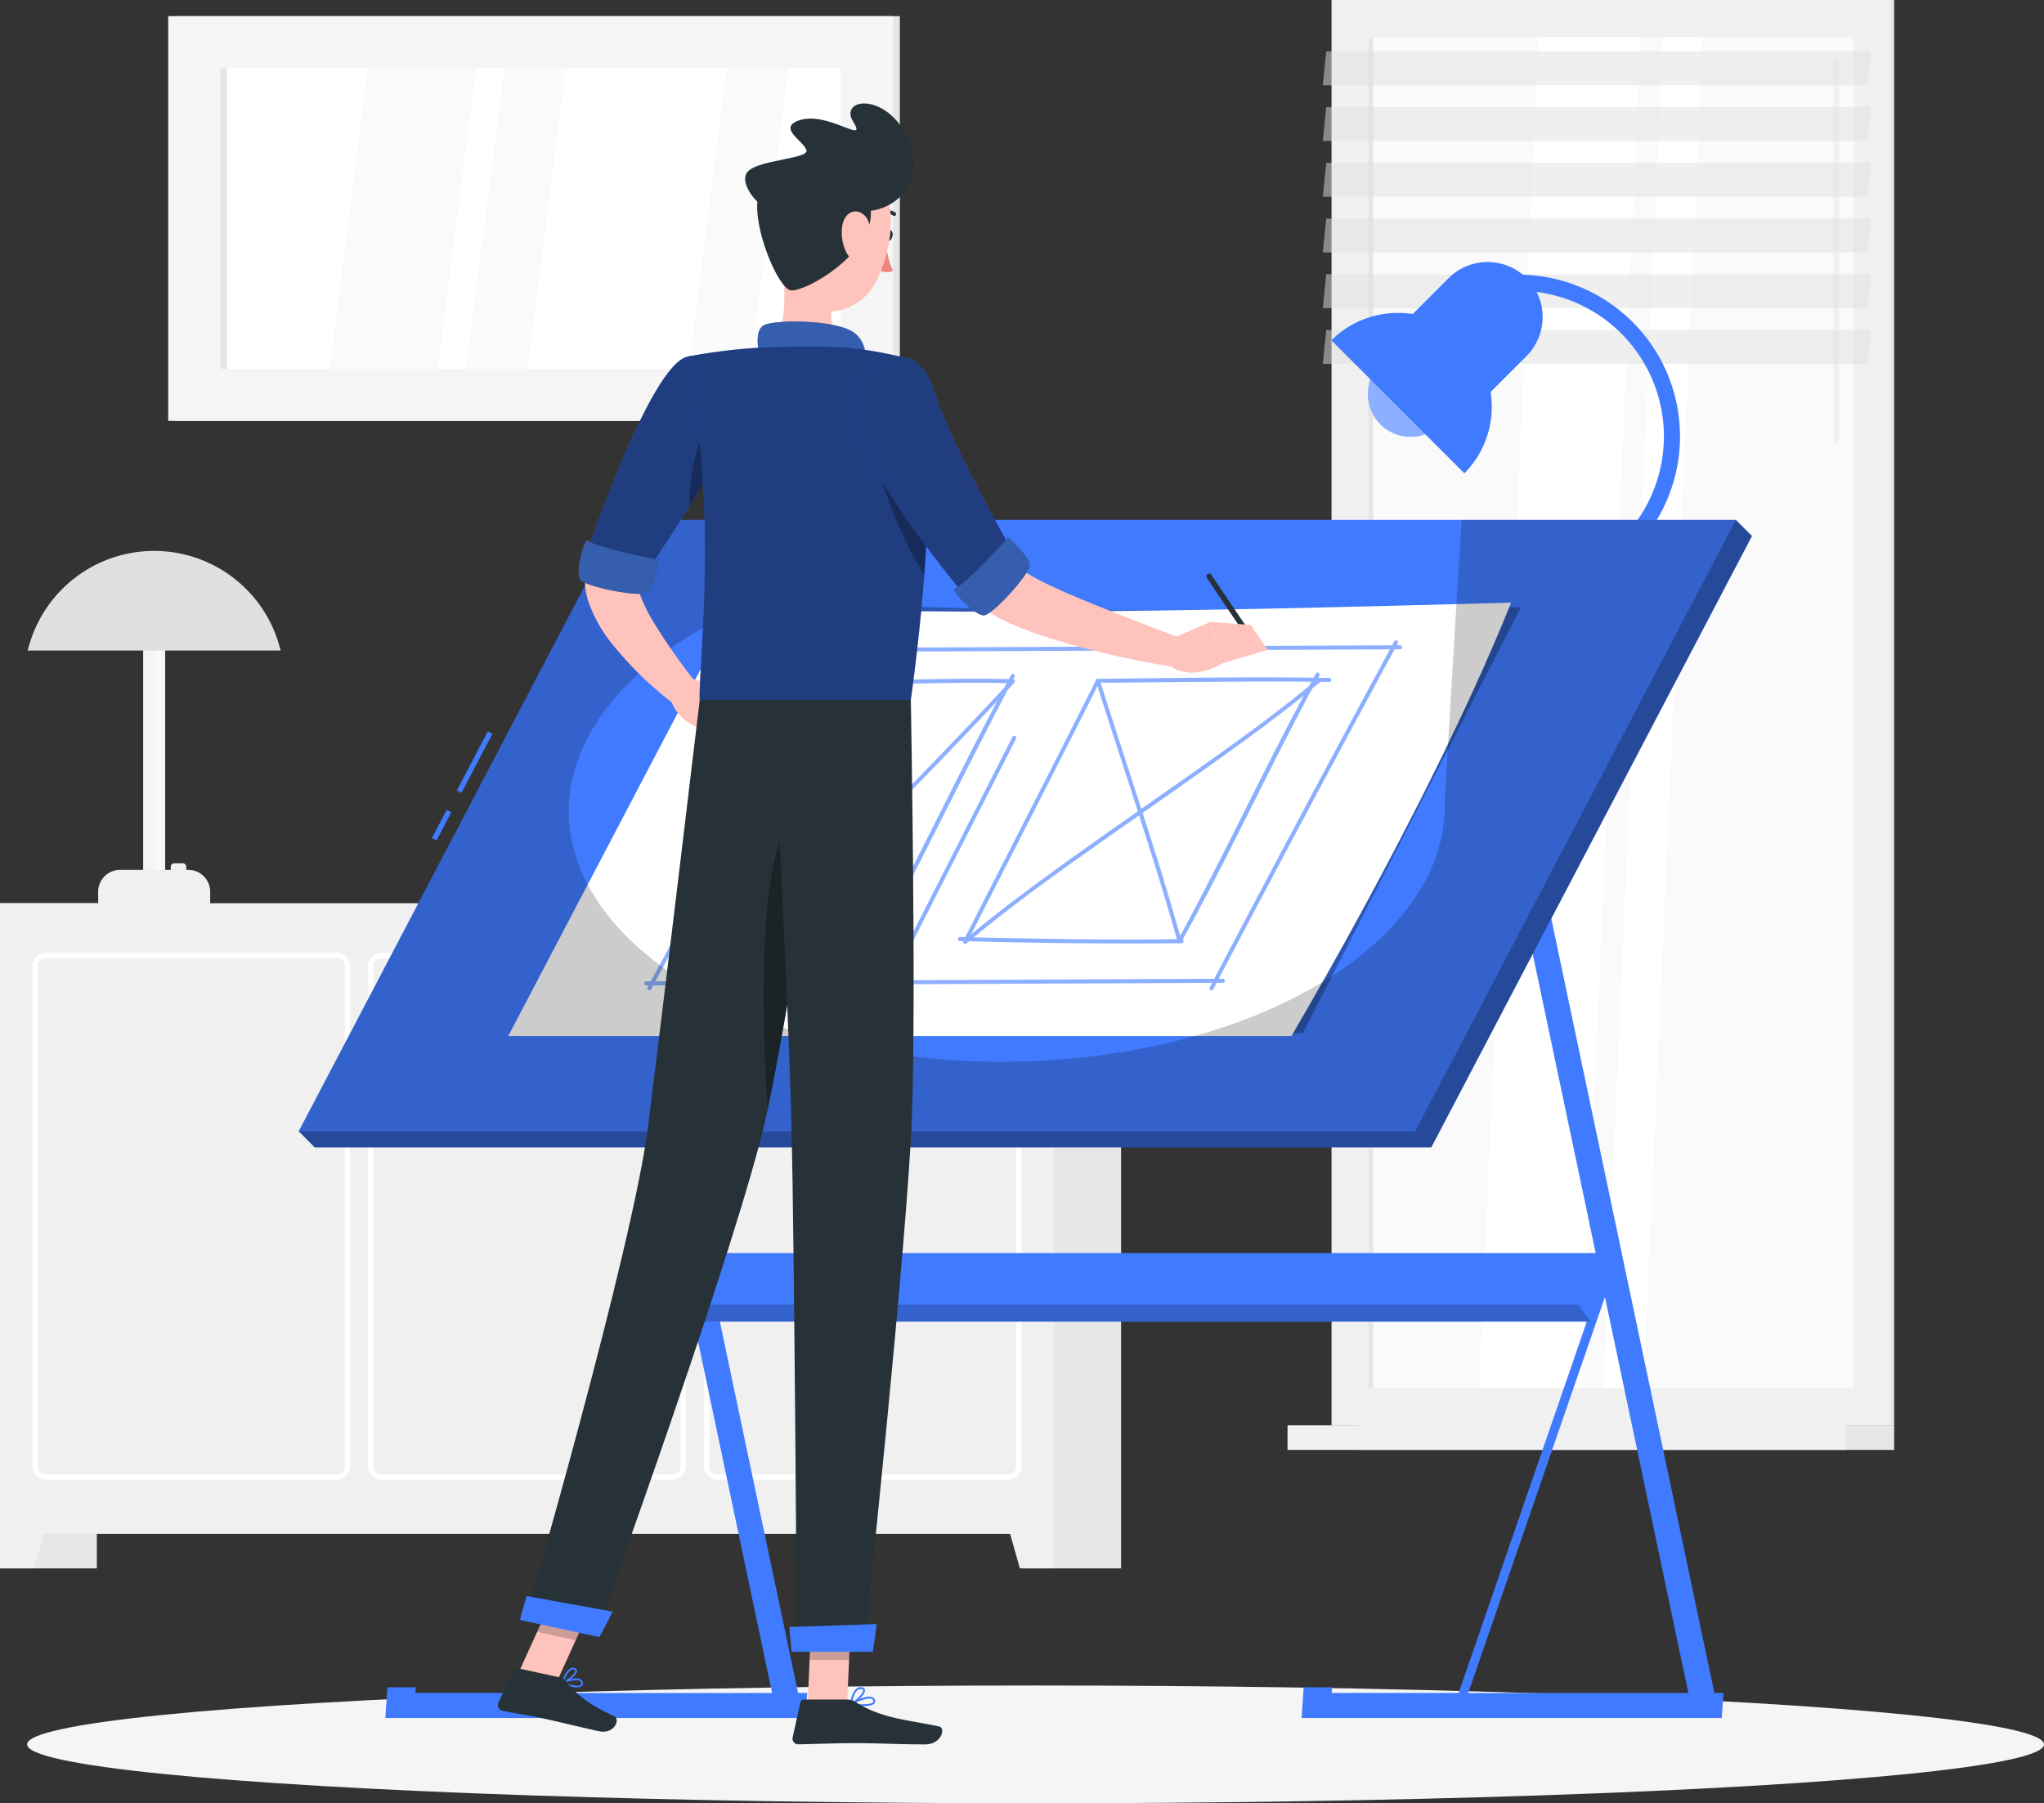 <svg xmlns="http://www.w3.org/2000/svg" width="566" height="499.294" viewBox="0 0 566 499.294">
  <rect x="0" y="0" width="566" height="499.294" fill="#333333" stroke="none"/>
  <g id="Group_926" data-name="Group 926" transform="translate(5787.245 2422.971)">
    <g id="Group_902" data-name="Group 902" transform="translate(-5787.245 -2422.971)">
      <g id="Group_897" data-name="Group 897" transform="translate(0 250.084)">
        <rect id="Rectangle_608" data-name="Rectangle 608" width="26.82" height="184.164" transform="translate(26.82 184.165) rotate(180)" fill="#e6e6e6"/>
        <path id="Path_1284" data-name="Path 1284" d="M60.34,393.1H50.9v-35h19.34Z" transform="translate(-50.899 -208.932)" fill="#f0f0f0"/>
        <rect id="Rectangle_609" data-name="Rectangle 609" width="26.82" height="184.164" transform="translate(310.437 184.165) rotate(180)" fill="#e6e6e6"/>
        <rect id="Rectangle_610" data-name="Rectangle 610" width="291.855" height="174.612" transform="translate(291.855 174.612) rotate(180)" fill="#f0f0f0"/>
        <path id="Path_1285" data-name="Path 1285" d="M250.013,393.1h9.441v-35h-19.34Z" transform="translate(32.401 -208.932)" fill="#f0f0f0"/>
        <g id="Group_894" data-name="Group 894" transform="translate(194.914 13.737)">
          <path id="Path_1286" data-name="Path 1286" d="M270.478,409.949H189.945a3.716,3.716,0,0,1-3.712-3.711V267.777a3.716,3.716,0,0,1,3.712-3.711h80.532a3.716,3.716,0,0,1,3.711,3.711v138.46A3.714,3.714,0,0,1,270.478,409.949ZM189.945,265.506a2.274,2.274,0,0,0-2.271,2.271v138.46a2.274,2.274,0,0,0,2.271,2.271h80.532a2.273,2.273,0,0,0,2.271-2.271V267.777a2.273,2.273,0,0,0-2.271-2.271Z" transform="translate(-186.233 -264.066)" fill="#fff"/>
        </g>
        <g id="Group_895" data-name="Group 895" transform="translate(101.949 13.737)">
          <path id="Path_1287" data-name="Path 1287" d="M205.929,409.949H125.4a3.716,3.716,0,0,1-3.712-3.711V267.777a3.716,3.716,0,0,1,3.712-3.711h80.532a3.716,3.716,0,0,1,3.711,3.711v138.46A3.716,3.716,0,0,1,205.929,409.949ZM125.4,265.506a2.274,2.274,0,0,0-2.271,2.271v138.46a2.274,2.274,0,0,0,2.271,2.271h80.532a2.273,2.273,0,0,0,2.271-2.271V267.777a2.273,2.273,0,0,0-2.271-2.271Z" transform="translate(-121.685 -264.066)" fill="#fff"/>
        </g>
        <g id="Group_896" data-name="Group 896" transform="translate(8.983 13.737)">
          <path id="Path_1288" data-name="Path 1288" d="M141.381,409.949H60.847a3.716,3.716,0,0,1-3.712-3.711V267.777a3.716,3.716,0,0,1,3.712-3.711H141.38a3.716,3.716,0,0,1,3.712,3.711v138.46A3.715,3.715,0,0,1,141.381,409.949ZM60.847,265.506a2.274,2.274,0,0,0-2.271,2.271v138.46a2.274,2.274,0,0,0,2.271,2.271H141.38a2.273,2.273,0,0,0,2.271-2.271V267.777a2.273,2.273,0,0,0-2.271-2.271Z" transform="translate(-57.136 -264.066)" fill="#fff"/>
        </g>
      </g>
      <g id="Group_898" data-name="Group 898" transform="translate(356.528)">
        <rect id="Rectangle_611" data-name="Rectangle 611" width="148.474" height="394.649" transform="translate(167.977 394.649) rotate(180)" fill="#e6e6e6"/>
        <rect id="Rectangle_612" data-name="Rectangle 612" width="154.752" height="394.649" transform="translate(166.939 394.649) rotate(180)" fill="#f0f0f0"/>
        <rect id="Rectangle_613" data-name="Rectangle 613" width="148.474" height="6.796" transform="translate(167.977 401.445) rotate(180)" fill="#e6e6e6"/>
        <rect id="Rectangle_614" data-name="Rectangle 614" width="154.752" height="6.796" transform="translate(154.752 401.445) rotate(180)" fill="#f0f0f0"/>
        <rect id="Rectangle_615" data-name="Rectangle 615" width="374.167" height="134.269" transform="translate(156.698 10.241) rotate(90)" fill="#fafafa"/>
        <path id="Path_1289" data-name="Path 1289" d="M335.261,462.164,351.661,88h28.374l-16.4,374.166Z" transform="translate(-282.239 -77.757)" fill="#fff"/>
        <path id="Path_1290" data-name="Path 1290" d="M404.192,198.767a.783.783,0,0,0,.784-.783V92.863a.784.784,0,0,0-1.567,0V197.982A.785.785,0,0,0,404.192,198.767Z" transform="translate(-252.238 -75.96)" fill="#f0f0f0"/>
        <path id="Path_1291" data-name="Path 1291" d="M359.2,462.164,375.595,88h11.063l-16.4,374.166Z" transform="translate(-271.702 -77.757)" fill="#fff"/>
        <rect id="Rectangle_616" data-name="Rectangle 616" width="374.167" height="1.301" transform="translate(23.728 10.241) rotate(90)" fill="#e6e6e6"/>
        <path id="Path_1292" data-name="Path 1292" d="M305.228,100.148H456.082l.943-9.385H306.17Z" transform="translate(-295.461 -76.539)" fill="#e0e0e0" opacity="0.5"/>
        <path id="Path_1293" data-name="Path 1293" d="M305.228,110.861H456.082l.943-9.386H306.17Z" transform="translate(-295.461 -71.824)" fill="#e0e0e0" opacity="0.5"/>
        <path id="Path_1294" data-name="Path 1294" d="M305.228,121.573H456.082l.943-9.386H306.17Z" transform="translate(-295.461 -67.108)" fill="#e0e0e0" opacity="0.5"/>
        <path id="Path_1295" data-name="Path 1295" d="M305.228,132.285H456.082l.943-9.386H306.17Z" transform="translate(-295.461 -62.392)" fill="#e0e0e0" opacity="0.5"/>
        <path id="Path_1296" data-name="Path 1296" d="M305.228,143H456.082l.943-9.386H306.17Z" transform="translate(-295.461 -57.676)" fill="#e0e0e0" opacity="0.5"/>
        <path id="Path_1297" data-name="Path 1297" d="M305.228,153.709H456.082l.943-9.385H306.17Z" transform="translate(-295.461 -52.96)" fill="#e0e0e0" opacity="0.5"/>
      </g>
      <g id="Group_899" data-name="Group 899" transform="translate(46.582 4.473)">
        <rect id="Rectangle_617" data-name="Rectangle 617" width="200.673" height="112.069" transform="translate(1.92)" fill="#e6e6e6"/>
        <rect id="Rectangle_618" data-name="Rectangle 618" width="200.673" height="112.069" fill="#f5f5f5"/>
        <rect id="Rectangle_619" data-name="Rectangle 619" width="83.265" height="171.868" transform="translate(186.27 14.403) rotate(90)" fill="#fff"/>
        <path id="Path_1298" data-name="Path 1298" d="M114.281,177.258l10.612-83.265h29.956l-10.612,83.265Z" transform="translate(-69.577 -79.591)" fill="#fafafa"/>
        <path id="Path_1299" data-name="Path 1299" d="M140.5,177.258l10.612-83.265h17.047l-10.613,83.265Z" transform="translate(-58.033 -79.591)" fill="#fafafa"/>
        <path id="Path_1300" data-name="Path 1300" d="M183.263,177.258l10.613-83.265h17.045L200.31,177.258Z" transform="translate(-39.209 -79.591)" fill="#fafafa"/>
        <rect id="Rectangle_620" data-name="Rectangle 620" width="83.265" height="1.892" transform="translate(16.293 14.402) rotate(90)" fill="#e6e6e6"/>
      </g>
      <g id="Group_900" data-name="Group 900" transform="translate(213.51 152.536)">
        <rect id="Rectangle_621" data-name="Rectangle 621" width="6.095" height="72.244" transform="translate(32.005 18.625)" fill="#f5f5f5"/>
        <rect id="Rectangle_622" data-name="Rectangle 622" width="1.721" height="72.244" transform="translate(35.594 18.547)" fill="#fafafa"/>
        <path id="Path_1301" data-name="Path 1301" d="M243.733,257.525H212.715v-3.346a6.065,6.065,0,0,1,6.065-6.065h18.89a6.064,6.064,0,0,1,6.063,6.065Z" transform="translate(-193.171 -159.803)" fill="#f0f0f0"/>
        <path id="Path_1302" data-name="Path 1302" d="M230.969,252.748v-4.921a.983.983,0,0,0-.979-.981h-2.34a.984.984,0,0,0-.981.981v4.921a.984.984,0,0,0,.981.981h2.34A.983.983,0,0,0,230.969,252.748Z" transform="translate(-187.028 -160.361)" fill="#f0f0f0"/>
        <path id="Path_1303" data-name="Path 1303" d="M269.25,214.391H199.145l.494-1.689A36.005,36.005,0,0,1,234.2,186.8h0a36,36,0,0,1,34.559,25.9Z" transform="translate(-199.145 -186.797)" fill="#e0e0e0"/>
      </g>
      <g id="Group_901" data-name="Group 901" transform="translate(7.638 152.536)">
        <rect id="Rectangle_623" data-name="Rectangle 623" width="6.095" height="72.244" transform="translate(32.005 18.625)" fill="#f5f5f5"/>
        <rect id="Rectangle_624" data-name="Rectangle 624" width="1.721" height="72.244" transform="translate(35.594 18.547)" fill="#fafafa"/>
        <path id="Path_1304" data-name="Path 1304" d="M100.79,257.525H69.772v-3.346a6.065,6.065,0,0,1,6.065-6.065h18.89a6.065,6.065,0,0,1,6.065,6.065v3.346Z" transform="translate(-50.228 -159.803)" fill="#f0f0f0"/>
        <path id="Path_1305" data-name="Path 1305" d="M88.027,252.748v-4.921a.984.984,0,0,0-.981-.981h-2.34a.983.983,0,0,0-.979.981v4.921a.983.983,0,0,0,.979.981h2.34A.984.984,0,0,0,88.027,252.748Z" transform="translate(-44.085 -160.361)" fill="#f0f0f0"/>
        <path id="Path_1306" data-name="Path 1306" d="M126.307,214.391H56.2L56.7,212.7a36,36,0,0,1,34.559-25.9h0a36,36,0,0,1,34.559,25.9Z" transform="translate(-56.202 -186.797)" fill="#e0e0e0"/>
      </g>
    </g>
    <g id="Shadow_1_" transform="translate(-5779.738 -1956.293)">
      <ellipse id="_x3C_Path_x3E__160_" cx="279.247" cy="16.308" rx="279.247" ry="16.308" fill="#f5f5f5"/>
    </g>
    <g id="Table" transform="translate(-5704.53 -2350.427)">
      <g id="Group_914" data-name="Group 914">
        <g id="Group_905" data-name="Group 905" transform="translate(285.952)">
          <g id="Group_904" data-name="Group 904">
            <g id="Group_903" data-name="Group 903" transform="translate(10.117 19.117)">
              <path id="Path_1307" data-name="Path 1307" d="M317.353,170.351h0a11.872,11.872,0,0,1,0-16.741l5.626-5.626a11.872,11.872,0,0,1,16.741,0h0a11.872,11.872,0,0,1,0,16.741l-5.626,5.626A11.874,11.874,0,0,1,317.353,170.351Z" transform="translate(-313.899 -144.53)" fill="#407bff"/>
              <path id="Path_1308" data-name="Path 1308" d="M317.353,170.351h0a11.872,11.872,0,0,1,0-16.741l5.626-5.626a11.872,11.872,0,0,1,16.741,0h0a11.872,11.872,0,0,1,0,16.741l-5.626,5.626A11.874,11.874,0,0,1,317.353,170.351Z" transform="translate(-313.899 -144.53)" fill="#fff" opacity="0.4"/>
            </g>
            <path id="Path_1309" data-name="Path 1309" d="M323.15,168.283h0a15.3,15.3,0,0,1,0-21.572l11-11a15.3,15.3,0,0,1,21.572,0h0a15.3,15.3,0,0,1,0,21.572l-11,11A15.3,15.3,0,0,1,323.15,168.283Z" transform="translate(-301.669 -131.257)" fill="#407bff"/>
            <path id="Path_1310" data-name="Path 1310" d="M343.7,148.635h0a26.114,26.114,0,0,0-36.823,0L343.7,185.456A26.112,26.112,0,0,0,343.7,148.635Z" transform="translate(-306.875 -126.95)" fill="#407bff"/>
          </g>
          <path id="Path_1311" data-name="Path 1311" d="M343.491,223.269a2.232,2.232,0,1,1,0-4.463,40.324,40.324,0,1,0,0-80.648,2.232,2.232,0,1,1,0-4.463,44.787,44.787,0,1,1,0,89.574Z" transform="translate(-291.738 -130.183)" fill="#407bff"/>
        </g>
        <g id="Group_913" data-name="Group 913" transform="translate(0 71.395)">
          <g id="Group_907" data-name="Group 907" transform="translate(23.989 82.918)">
            <path id="Path_1312" data-name="Path 1312" d="M415.448,480.288,364.5,238.4l-6.815,1.859,26.453,125.582-39.5,114.447H309.473l.105-1.57h-7.852l-.573,8.513H417.491l.467-6.943h-2.51Zm-30.3-109.647,23.1,109.648H347.3Z" transform="translate(-47.43 -238.4)" fill="#407bff"/>
            <path id="Path_1313" data-name="Path 1313" d="M239.281,480.288,188.329,238.4l-6.815,1.859,26.453,125.582-39.5,114.447H133.306l.105-1.57h-7.852l-.573,8.513H241.324l.467-6.943h-2.51Zm-30.3-109.647,23.1,109.648H171.133Z" transform="translate(-124.986 -238.4)" fill="#407bff"/>
            <path id="Path_1314" data-name="Path 1314" d="M440.634,321.778l-6.547,18.971H180.99l6.546-18.971Z" transform="translate(-100.331 -201.694)" fill="#407bff"/>
            <g id="Group_906" data-name="Group 906" transform="translate(77.243 134.393)">
              <path id="Path_1315" data-name="Path 1315" d="M431.714,331.713l3.416,4.662h-253.1l-3.416-4.662Z" transform="translate(-178.618 -331.713)" fill="#407bff"/>
              <path id="Path_1316" data-name="Path 1316" d="M431.714,331.713l3.416,4.662h-253.1l-3.416-4.662Z" transform="translate(-178.618 -331.713)" opacity="0.2"/>
            </g>
          </g>
          <g id="Group_908" data-name="Group 908" transform="translate(0.004)">
            <path id="Path_1317" data-name="Path 1317" d="M421.937,354.587H112.8l-4.469-4.469,397.946-169.29,4.469,4.469Z" transform="translate(-108.333 -180.828)" fill="#407bff"/>
            <path id="Path_1318" data-name="Path 1318" d="M421.937,354.587H112.8l-4.469-4.469,397.946-169.29,4.469,4.469Z" transform="translate(-108.333 -180.828)" opacity="0.4"/>
          </g>
          <rect id="Rectangle_625" data-name="Rectangle 625" width="18.481" height="1.44" transform="translate(43.799 74.928) rotate(-62.341)" fill="#407bff"/>
          <rect id="Rectangle_626" data-name="Rectangle 626" width="8.788" height="1.44" transform="translate(36.893 88.086) rotate(-62.341)" fill="#407bff"/>
          <path id="Path_1319" data-name="Path 1319" d="M417.468,350.118H108.333l88.81-169.29H506.279Z" transform="translate(-108.329 -180.828)" fill="#407bff"/>
          <g id="Group_912" data-name="Group 912" transform="translate(58.022 21.785)">
            <g id="Group_909" data-name="Group 909">
              <path id="Path_1320" data-name="Path 1320" d="M368.264,316.3l-218.787.791,64.729-121.14c51.849,3.714,129.511,4.057,214.455,2.372Z" transform="translate(-148.237 -195.954)" opacity="0.3"/>
              <path id="Path_1321" data-name="Path 1321" d="M365.493,316.748H148.616L210.922,197.98c66.8,2.473,138.339.9,215.389-1.244C414.372,226.667,392.715,270.1,365.493,316.748Z" transform="translate(-148.616 -195.61)" fill="#fff"/>
            </g>
            <g id="Group_911" data-name="Group 911" transform="translate(37.665 10.635)" opacity="0.6">
              <path id="Path_1322" data-name="Path 1322" d="M175.307,270.9q30.571-.158,61.143-.288,32.807-.147,65.614-.294,16.464-.076,32.93-.16a.558.558,0,0,0,0-1.116q-30.571.158-61.143.288-32.807.147-65.614.294-16.464.076-32.93.16a.558.558,0,0,0,0,1.116Z" transform="translate(-174.768 -174.41)" fill="#407bff"/>
              <path id="Path_1323" data-name="Path 1323" d="M284.462,300.637q19.594-37.32,39.571-74.437,5.759-10.7,11.549-21.377c.343-.631-.621-1.2-.964-.563Q314.5,241.371,294.764,278.69q-5.649,10.683-11.266,21.383c-.334.635.629,1.2.964.563Z" transform="translate(-126.931 -203.055)" fill="#407bff"/>
              <path id="Path_1324" data-name="Path 1324" d="M369.349,204.933q-30.714.158-61.431.29-33.187.149-66.376.3-16.419.076-32.837.16a.558.558,0,0,0,0,1.116q30.714-.158,61.431-.29,33.187-.149,66.376-.3,16.419-.076,32.837-.158a.559.559,0,0,0,0-1.118Z" transform="translate(-160.065 -202.636)" fill="#407bff"/>
              <path id="Path_1325" data-name="Path 1325" d="M227.033,203.617q-19.806,37.726-40,75.245-5.79,10.756-11.611,21.494c-.343.631.621,1.2.964.563q20.335-37.517,40.285-75.24,5.68-10.741,11.327-21.5c.334-.635-.628-1.2-.964-.563Z" transform="translate(-174.513 -203.338)" fill="#407bff"/>
              <g id="Group_910" data-name="Group 910" transform="translate(19.862 9.86)">
                <path id="Path_1326" data-name="Path 1326" d="M226.687,279.405q11.281-22.163,22.561-44.326,3.033-5.96,6.068-11.921c.326-.638-.638-1.2-.964-.563q-11.618,22.826-23.235,45.653l-5.392,10.593c-.327.641.635,1.206.962.565Z" transform="translate(-172.226 -204.844)" fill="#407bff"/>
                <path id="Path_1327" data-name="Path 1327" d="M189.589,270.187q6.49-12.753,12.981-25.5c.326-.638-.638-1.2-.964-.563q-6.49,12.753-12.981,25.5c-.325.639.637,1.2.964.563Z" transform="translate(-188.559 -195.368)" fill="#407bff"/>
                <path id="Path_1328" data-name="Path 1328" d="M278.335,284.824c10.792-19.452,20.319-39.6,30.536-59.349,2.507-4.846,5.041-9.681,7.689-14.453.349-.628-.615-1.193-.964-.563-10.792,19.452-20.319,39.6-30.536,59.349-2.507,4.846-5.041,9.681-7.689,14.453-.35.628.614,1.191.964.563Z" transform="translate(-149.493 -210.184)" fill="#407bff"/>
                <path id="Path_1329" data-name="Path 1329" d="M237.224,284.264c9.8-19.263,19.687-38.482,29.459-57.758q1.657-3.271,3.31-6.543.892-1.765,1.78-3.53.441-.877.883-1.754c.239-.477.619-1.795,1.108-2.054a7.626,7.626,0,0,1,2.176-.023l2.751-.029,5.892-.062q13.144-.136,26.289-.215c8.847-.043,17.7-.072,26.545.085a.558.558,0,0,0,0-1.116c-21.353-.379-42.723.024-64.076.249a.551.551,0,0,0-.481.277c-12.069,24.036-24.408,47.937-36.6,71.91-.323.639.639,1.2.966.563Z" transform="translate(-167.589 -209.777)" fill="#407bff"/>
                <path id="Path_1330" data-name="Path 1330" d="M285.3,283.857c-5.254-18.935-11.495-37.593-17.539-56.285q-2.549-7.883-5.065-15.778c-.216-.683-1.293-.39-1.076.3,6.084,19.174,12.487,38.247,18.344,57.493,1.473,4.841,2.908,9.694,4.26,14.569a.558.558,0,0,0,1.076-.3Z" transform="translate(-156.406 -209.646)" fill="#407bff"/>
                <path id="Path_1331" data-name="Path 1331" d="M334.4,211.371c-11.9,10.025-24.663,19.014-37.374,27.967-13.762,9.693-27.645,19.221-41.181,29.231-6.68,4.94-13.282,10-19.626,15.363-.549.464.243,1.25.789.789,12.13-10.26,25.122-19.484,38.094-28.638,13.677-9.65,27.49-19.111,40.97-29.034,6.5-4.789,12.939-9.684,19.116-14.889.55-.462-.242-1.249-.789-.789Z" transform="translate(-167.66 -209.723)" fill="#407bff"/>
                <path id="Path_1332" data-name="Path 1332" d="M235.627,262.136q24.7.7,49.422.671c3.981,0,7.963-.01,11.945-.086a.558.558,0,0,0,0-1.116c-16.527.32-33.081-.006-49.6-.318q-5.88-.11-11.761-.266a.558.558,0,0,0,0,1.116Z" transform="translate(-168.075 -187.804)" fill="#407bff"/>
                <path id="Path_1333" data-name="Path 1333" d="M219.918,285.078c10.5-19.54,20.208-39.5,30.347-59.226,2.506-4.877,5.029-9.745,7.625-14.575.34-.632-.624-1.2-.964-.563-10.5,19.54-20.208,39.5-30.347,59.226-2.506,4.877-5.029,9.745-7.625,14.575-.34.632.624,1.2.964.563Z" transform="translate(-175.209 -210.073)" fill="#407bff"/>
                <path id="Path_1334" data-name="Path 1334" d="M198.383,284.419q9.849-19.357,19.734-38.7,4.934-9.676,9.854-19.36,2.407-4.74,4.8-9.481c.524-1.036,1.316-3.657,2.437-4.106a10.056,10.056,0,0,1,2.84-.045l3.19-.055c8.361-.145,16.726-.305,25.086-.045.719.023.717-1.093,0-1.116-10.607-.331-21.219,0-31.826.154a.555.555,0,0,0-.481.277c-12.12,24.012-24.4,47.938-36.6,71.91-.327.638.635,1.2.962.563Z" transform="translate(-184.687 -209.661)" fill="#407bff"/>
                <path id="Path_1335" data-name="Path 1335" d="M220,284.285c2.156-24.029,3.364-48.133,5.587-72.156.066-.714-1.05-.71-1.116,0-2.224,24.023-3.432,48.127-5.587,72.156-.063.714,1.053.71,1.116,0Z" transform="translate(-175.211 -209.563)" fill="#407bff"/>
                <path id="Path_1336" data-name="Path 1336" d="M266.6,211.636c-17.855,19.265-36.406,37.871-54.548,56.864q-7.4,7.747-14.686,15.6c-.487.527.3,1.318.789.789,17.968-19.448,36.653-38.221,54.961-57.345q7.19-7.509,14.273-15.118c.488-.526-.3-1.316-.789-.789Z" transform="translate(-184.749 -209.622)" fill="#407bff"/>
                <path id="Path_1337" data-name="Path 1337" d="M197.272,262.321c10.615.523,21.287.975,31.916.681a.558.558,0,0,0,0-1.116c-10.629.294-21.3-.158-31.916-.681-.717-.035-.716,1.082,0,1.116Z" transform="translate(-184.96 -187.723)" fill="#407bff"/>
              </g>
              <path id="Path_1338" data-name="Path 1338" d="M209.136,217.678a3.918,3.918,0,0,0-.446,2.971,2.611,2.611,0,0,0,1.842,1.721c2.028.557,4.367-.472,5.938-1.707A6.184,6.184,0,0,0,219,215.342a3.351,3.351,0,0,0-3.565-2.924,5.226,5.226,0,0,0-3.216,1.635,17.132,17.132,0,0,0-1.324,1.362,3.289,3.289,0,0,0-.844,1.476c-.131.7.943,1,1.076.3.145-.775.93-1.409,1.462-1.94a6.419,6.419,0,0,1,2.028-1.53,2.359,2.359,0,0,1,3.2,1.364,4.587,4.587,0,0,1-1.383,4.116,7.1,7.1,0,0,1-4.619,2.189,2.056,2.056,0,0,1-1.9-.722,2.492,2.492,0,0,1,.184-2.425c.336-.634-.628-1.2-.962-.563Z" transform="translate(-159.894 -199.343)" fill="#407bff"/>
            </g>
          </g>
          <path id="Path_1339" data-name="Path 1339" d="M506.283,180.83l-88.82,169.286H108.33L197.15,180.83h88.618l-45.166,20.7c-.029.014-.072.029-.1.043-23.044,8.4-41.464,21.258-50.884,37.317-21.56,36.784,12.343,76.39,75.757,88.46s132.286-7.979,153.846-44.763a44.072,44.072,0,0,0,6.452-24.441l4.652-77.312h75.958Z" transform="translate(-108.33 -180.827)" opacity="0.2"/>
        </g>
      </g>
    </g>
    <g id="Character_1_" transform="translate(-5649.371 -2394.324)">
      <g id="Group_925" data-name="Group 925">
        <path id="Path_1340" data-name="Path 1340" d="M201.674,163.668c-3.74,6.6-7.524,13.419-11.14,20.168s-7.164,13.574-10.162,20.372c-.788,1.7-1.443,3.38-2.139,5.07-.065.161-.023.05-.035.062a.16.16,0,0,0-.01-.037c0-.009-.023-.029-.029-.009-.032.009-.049.107-.076.226a5.2,5.2,0,0,0,.063,1.3,17.333,17.333,0,0,0,1.318,4.064,47.4,47.4,0,0,0,2.319,4.58,166.545,166.545,0,0,0,12.866,18.389l-5.617,5.983a96.261,96.261,0,0,1-17.911-17.1,39.143,39.143,0,0,1-6.9-12.271,19.091,19.091,0,0,1-.837-4.5,16.036,16.036,0,0,1,.079-2.706,14.661,14.661,0,0,1,.239-1.453c.046-.242.121-.5.187-.746l.187-.638c.654-1.993,1.29-4.015,2.018-5.934a225.975,225.975,0,0,1,9.762-22.232c3.609-7.171,7.375-14.1,11.567-21.033Z" transform="translate(-139.261 -76.811)" fill="#ffc3bd"/>
        <path id="Path_1341" data-name="Path 1341" d="M185.375,211.258l7.675,2.518L186.6,224.635s-5.636-2.541-6.763-7.714Z" transform="translate(-132.008 -52.14)" fill="#ffc3bd"/>
        <path id="Path_1342" data-name="Path 1342" d="M201.453,217.206l-7.475,8.368-9.442-1.708,6.447-10.859Z" transform="translate(-129.941 -51.37)" fill="#ffc3bd"/>
        <path id="Path_1343" data-name="Path 1343" d="M221.1,126.4c-.219.854.056,1.662.614,1.806s1.188-.432,1.407-1.286-.056-1.662-.614-1.806S221.324,125.543,221.1,126.4Z" transform="translate(-113.875 -90.075)" fill="#263238"/>
        <path id="Path_1344" data-name="Path 1344" d="M221.7,127.137s.677,5.425,2.205,8.351c-1.872,1.023-4.276-.281-4.276-.281Z" transform="translate(-114.492 -89.173)" fill="#ed847e"/>
        <path id="Path_1345" data-name="Path 1345" d="M219.845,122.557a.512.512,0,0,1-.256-.278.519.519,0,0,1,.294-.671,5.138,5.138,0,0,1,4.711.382.518.518,0,0,1-.6.844h0a4.112,4.112,0,0,0-3.733-.262A.51.51,0,0,1,219.845,122.557Z" transform="translate(-114.525 -91.78)" fill="#263238"/>
        <path id="Path_1346" data-name="Path 1346" d="M201.444,128.315c1.567,8,3.133,22.648-2.463,27.982,0,0,2.186,8.111,17.044,8.111,16.338,0,7.808-8.11,7.808-8.11-8.916-2.13-8.686-8.745-7.133-14.958Z" transform="translate(-123.581 -88.655)" fill="#ffc3bd"/>
        <g id="Group_915" data-name="Group 915" transform="translate(71.919 60.387)">
          <path id="Path_1347" data-name="Path 1347" d="M197.314,154.081c-.776-4.3-1.615-9.226,1.2-10.475,3.1-1.374,19.368-1.532,24.628,2.1s2.878,11.986,2.878,11.986Z" transform="translate(-196.564 -142.706)" fill="#263238"/>
          <path id="Path_1348" data-name="Path 1348" d="M197.314,154.081c-.776-4.3-1.615-9.226,1.2-10.475,3.1-1.374,19.368-1.532,24.628,2.1s2.878,11.986,2.878,11.986Z" transform="translate(-196.564 -142.706)" fill="#407bff" opacity="0.6"/>
        </g>
        <path id="Path_1349" data-name="Path 1349" d="M161.75,405.868a3.517,3.517,0,0,0,2.721-.15,1.054,1.054,0,0,0,.251-1.2,1.2,1.2,0,0,0-.665-.762c-1.476-.7-4.868.678-5.012.737a.259.259,0,0,0-.014.472A13.779,13.779,0,0,0,161.75,405.868Zm1.779-1.746a1.422,1.422,0,0,1,.3.1.693.693,0,0,1,.393.442c.138.465-.035.612-.091.661-.588.5-2.77.039-4.308-.576A8.484,8.484,0,0,1,163.529,404.123Z" transform="translate(-141.234 32.517)" fill="#407bff"/>
        <path id="Path_1350" data-name="Path 1350" d="M159.088,405.893a.276.276,0,0,0,.128,0c1.236-.361,3.88-2.24,3.912-3.478a.845.845,0,0,0-.663-.838,1.411,1.411,0,0,0-1.148.092c-1.46.746-2.384,3.773-2.422,3.9a.257.257,0,0,0,.193.327Zm3.094-3.863c.037.009.075.019.114.032.32.111.315.268.314.336-.019.733-1.763,2.206-3.043,2.8.32-.874,1.05-2.6,1.986-3.073A.9.9,0,0,1,162.182,402.03Z" transform="translate(-141.234 31.608)" fill="#407bff"/>
        <path id="Path_1351" data-name="Path 1351" d="M217.917,409.684c1.4,0,2.758-.193,3.212-.824a.981.981,0,0,0-.022-1.132,1.282,1.282,0,0,0-.821-.6c-1.819-.5-5.639,1.682-5.8,1.776a.259.259,0,0,0,.078.478A19.278,19.278,0,0,0,217.917,409.684Zm1.733-2.12a1.94,1.94,0,0,1,.5.059.781.781,0,0,1,.507.362c.183.321.117.481.05.572-.508.707-3.271.723-5.3.435A11.72,11.72,0,0,1,219.649,407.564Z" transform="translate(-116.813 34.056)" fill="#407bff"/>
        <path id="Path_1352" data-name="Path 1352" d="M214.614,410.181a.254.254,0,0,0,.107-.023c1.319-.592,3.932-2.955,3.733-4.191-.048-.291-.253-.651-.964-.723a1.891,1.891,0,0,0-1.436.444c-1.39,1.142-1.685,4.086-1.7,4.211a.257.257,0,0,0,.256.282Zm2.667-4.432a1.418,1.418,0,0,1,.156.009c.465.047.5.23.506.291.12.742-1.656,2.6-3,3.408.14-.86.53-2.621,1.443-3.37A1.369,1.369,0,0,1,217.281,405.75Z" transform="translate(-116.813 33.256)" fill="#407bff"/>
        <path id="Path_1353" data-name="Path 1353" d="M206.19,416.226h10.93l1.089-25.312h-10.93Z" transform="translate(-120.408 26.952)" fill="#ffc3bd"/>
        <path id="Path_1354" data-name="Path 1354" d="M150.566,409.739l10.682,2.313,10.725-23.577-10.682-2.313Z" transform="translate(-144.896 24.86)" fill="#ffc3bd"/>
        <path id="Path_1355" data-name="Path 1355" d="M164.008,404.194l-12-2.6a.952.952,0,0,0-1.067.533l-4.165,9.039a1.607,1.607,0,0,0,1.152,2.238c4.205.835,6.294,1.03,11.572,2.173,3.246.7,10.577,2.489,15.061,3.459,4.386.949,6.029-3.336,4.28-4.135-7.841-3.582-11.117-6.737-13.24-9.676A2.642,2.642,0,0,0,164.008,404.194Z" transform="translate(-146.629 31.645)" fill="#263238"/>
        <path id="Path_1356" data-name="Path 1356" d="M218.334,407.61H206.4a.952.952,0,0,0-.93.746l-2.159,9.716a1.591,1.591,0,0,0,1.573,1.944c4.306-.073,10.528-.326,15.939-.326,6.328,0,11.793.346,19.214.346,4.488,0,5.732-4.537,3.854-4.947-8.551-1.871-15.533-2.071-22.921-6.627A5.056,5.056,0,0,0,218.334,407.61Z" transform="translate(-121.694 34.302)" fill="#263238"/>
        <path id="Path_1357" data-name="Path 1357" d="M233.532,156.911c3.562,8.022,7.442,16.259,11.472,24.136,2.028,3.949,4.135,7.833,6.33,11.584a103.434,103.434,0,0,0,7,10.514l.929,1.144c.222.216.039.124.35.382a13.9,13.9,0,0,0,1.856,1.351,53.364,53.364,0,0,0,5.343,2.924c3.861,1.858,7.96,3.65,12.118,5.323,8.313,3.386,16.874,6.637,25.358,9.874l-2.068,7.941a258.986,258.986,0,0,1-27.339-5.9c-4.518-1.288-9.048-2.621-13.613-4.384a66.7,66.7,0,0,1-7.024-3.084,29.138,29.138,0,0,1-3.879-2.431,18.259,18.259,0,0,1-2.183-1.936l-1.341-1.439a98.683,98.683,0,0,1-8.968-11.859c-2.669-4.024-5.075-8.126-7.373-12.262A252.764,252.764,0,0,1,218.244,163.3Z" transform="translate(-115.101 -76.065)" fill="#ffc3bd"/>
        <g id="Group_919" data-name="Group 919" transform="translate(22.349 69.78)">
          <g id="Group_916" data-name="Group 916" transform="translate(2.669)">
            <path id="Path_1358" data-name="Path 1358" d="M191.443,149.562C181.2,151.911,164,202.776,164,202.776l16.738,5.565s17.083-25.3,22.878-37.5C209.686,158.055,201.918,147.161,191.443,149.562Z" transform="translate(-163.999 -149.228)" fill="#407bff"/>
            <path id="Path_1359" data-name="Path 1359" d="M191.443,149.562C181.2,151.911,164,202.776,164,202.776l16.738,5.565s17.083-25.3,22.878-37.5C209.686,158.055,201.918,147.161,191.443,149.562Z" transform="translate(-163.999 -149.228)" opacity="0.5"/>
          </g>
          <g id="Group_918" data-name="Group 918" transform="translate(0 51.163)">
            <g id="Group_917" data-name="Group 917">
              <path id="Path_1360" data-name="Path 1360" d="M184.458,190.2s-16.4-3.128-20.124-5.453c-1.313,1.9-2.928,8.781-1.816,10.81s16.338,4.962,18.413,3.766S184.458,190.2,184.458,190.2Z" transform="translate(-162.146 -184.752)" fill="#263238"/>
            </g>
            <path id="Path_1361" data-name="Path 1361" d="M184.458,190.2s-16.4-3.128-20.124-5.453c-1.313,1.9-2.928,8.781-1.816,10.81s16.338,4.962,18.413,3.766S184.458,190.2,184.458,190.2Z" transform="translate(-162.146 -184.752)" fill="#407bff" opacity="0.6"/>
          </g>
        </g>
        <path id="Path_1362" data-name="Path 1362" d="M189.513,162.128c-3.124,3.124-5.967,11.991-6.056,23.27,3.615-5.742,7.35-11.932,9.954-16.872C192.176,164.018,190.792,160.833,189.513,162.128Z" transform="translate(-130.416 -73.897)" opacity="0.3"/>
        <g id="Group_920" data-name="Group 920" transform="translate(52.461 67.279)">
          <path id="Path_1363" data-name="Path 1363" d="M244.289,150.89s11.633,13.141.647,94.474H186.473c-.4-8.974,5.237-52.752-3.419-95.037a152.6,152.6,0,0,1,19.57-2.471c7.471-.36,18.285-.6,24.851,0A109.835,109.835,0,0,1,244.289,150.89Z" transform="translate(-183.054 -147.491)" fill="#407bff"/>
          <path id="Path_1364" data-name="Path 1364" d="M244.289,150.89s11.633,13.141.647,94.474H186.473c-.4-8.974,5.237-52.752-3.419-95.037a152.6,152.6,0,0,1,19.57-2.471c7.471-.36,18.285-.6,24.851,0A109.835,109.835,0,0,1,244.289,150.89Z" transform="translate(-183.054 -147.491)" opacity="0.5"/>
        </g>
        <path id="Path_1365" data-name="Path 1365" d="M219.552,167.886c1.1,11.873,8.7,26.944,13.049,33.759.58-7.826.879-14.656.968-20.621Z" transform="translate(-114.525 -71.234)" opacity="0.3"/>
        <g id="Group_923" data-name="Group 923" transform="translate(98.325 70.078)">
          <g id="Group_921" data-name="Group 921">
            <path id="Path_1366" data-name="Path 1366" d="M215.795,158.5c-7.041,13.318,29.728,56.643,29.728,56.643l12.84-13.04s-16.666-29.156-20.585-42.1C232.938,144.03,221.155,148.366,215.795,158.5Z" transform="translate(-214.899 -149.435)" fill="#407bff"/>
            <path id="Path_1367" data-name="Path 1367" d="M215.795,158.5c-7.041,13.318,29.728,56.643,29.728,56.643l12.84-13.04s-16.666-29.156-20.585-42.1C232.938,144.03,221.155,148.366,215.795,158.5Z" transform="translate(-214.899 -149.435)" opacity="0.5"/>
          </g>
          <g id="Group_922" data-name="Group 922" transform="translate(27.889 50.101)">
            <path id="Path_1368" data-name="Path 1368" d="M249.328,184.221s-11.149,12.425-15.065,14.415c.945,2.1,6.006,7.044,8.317,7.139s12.687-11.425,12.736-13.821S249.328,184.221,249.328,184.221Z" transform="translate(-234.263 -184.221)" fill="#263238"/>
            <path id="Path_1369" data-name="Path 1369" d="M249.328,184.221s-11.149,12.425-15.065,14.415c.945,2.1,6.006,7.044,8.317,7.139s12.687-11.425,12.736-13.821S249.328,184.221,249.328,184.221Z" transform="translate(-234.263 -184.221)" fill="#407bff" opacity="0.6"/>
          </g>
        </g>
        <path id="Path_1370" data-name="Path 1370" d="M276.487,205.014l10.589-4.568,3.294,11.489s-8.075,5.283-14.552.655Z" transform="translate(-89.755 -56.9)" fill="#ffc3bd"/>
        <path id="Path_1371" data-name="Path 1371" d="M295.786,209.994h0a.762.762,0,0,1-1.054-.2l-11.755-17.43a.762.762,0,0,1,.2-1.054h0a.762.762,0,0,1,1.054.2l11.755,17.43A.762.762,0,0,1,295.786,209.994Z" transform="translate(-86.66 -60.98)" fill="#263238"/>
        <path id="Path_1372" data-name="Path 1372" d="M294.793,201.3l4.651,6.883-12.516,3.75-3.294-11.489Z" transform="translate(-86.314 -56.9)" fill="#ffc3bd"/>
        <g id="Group_924" data-name="Group 924" transform="translate(10.857 411.028)">
          <path id="Path_1373" data-name="Path 1373" d="M218.046,390.919l-.559,13.047H206.553l.559-13.047Z" transform="translate(-131.105 -384.073)" opacity="0.2"/>
          <path id="Path_1374" data-name="Path 1374" d="M159.7,386.166l10.688,2.315-5.535,12.151-10.687-2.314Z" transform="translate(-154.167 -386.166)" opacity="0.2"/>
        </g>
        <path id="Path_1375" data-name="Path 1375" d="M202.305,123.394c-2.048,10.652-3.788,16.783.127,23.526,5.889,10.142,20.067,8.663,25.256-1.164,4.671-8.845,7.236-24.779-1.957-31.587A14.8,14.8,0,0,0,202.305,123.394Z" transform="translate(-123.092 -96.194)" fill="#ffc3bd"/>
        <path id="Path_1376" data-name="Path 1376" d="M199.688,117.067c7.71-2.526,22.309-7.952,27.474,4.447s-15.8,25.34-21.186,25.355C201.686,146.88,191.221,119.839,199.688,117.067Z" transform="translate(-124.684 -95.094)" fill="#263238"/>
        <path id="Path_1377" data-name="Path 1377" d="M216.76,127.922c15.091,8.287,28.73-3.615,22.677-17.084s-19.5-11.59-15.331-4.952-7.352-3.385-15.294-.326c-5.579,2.149,1.656,5.654,2.332,8.175s-14.59,2.61-16.625,6.421,5.3,11.721,9.053,10.479S214.061,126.44,216.76,127.922Z" transform="translate(-125.7 -100.778)" fill="#263238"/>
        <path id="Path_1378" data-name="Path 1378" d="M212.946,125.174a12.259,12.259,0,0,0,1.121,7.793c1.635,3.146,4.456,2.2,5.679-.785,1.1-2.686,1.577-7.56-.87-9.7C216.463,120.37,213.586,121.989,212.946,125.174Z" transform="translate(-117.527 -91.642)" fill="#ffc3bd"/>
        <path id="Path_1379" data-name="Path 1379" d="M237.943,215.447s-12.4,83.53-19.214,114.823C211.271,364.539,171.4,474.4,171.4,474.4l-19.566-4.236s29.852-102.855,34.108-136.784c4.619-36.824,14.281-117.93,14.281-117.93h37.723Z" transform="translate(-144.339 -50.296)" fill="#263238"/>
        <path id="Path_1380" data-name="Path 1380" d="M176.513,392.025c.084.019-3.647,7.076-3.647,7.076l-22.014-4.766,1.855-6.618Z" transform="translate(-144.77 25.545)" fill="#407bff"/>
        <path id="Path_1381" data-name="Path 1381" d="M209.9,236.145c-14.343,2.811-12.825,56.3-11.1,83.809,4.136-19.446,10.191-56.865,14.328-83.423A4.911,4.911,0,0,0,209.9,236.145Z" transform="translate(-124.136 -41.233)" opacity="0.3"/>
        <path id="Path_1382" data-name="Path 1382" d="M237.767,215.447s1.505,81.722.317,115.054c-1.237,34.669-13.347,148.189-13.347,148.189H206.221s-.68-111.493-1.5-145.543c-.9-37.119-5.381-117.7-5.381-117.7Z" transform="translate(-123.425 -50.296)" fill="#263238"/>
        <path id="Path_1383" data-name="Path 1383" d="M226.837,393.1c.085,0-1.044,7.687-1.044,7.687H203.269l-.609-6.86Z" transform="translate(-121.962 27.916)" fill="#407bff"/>
      </g>
    </g>
  </g>
</svg>
